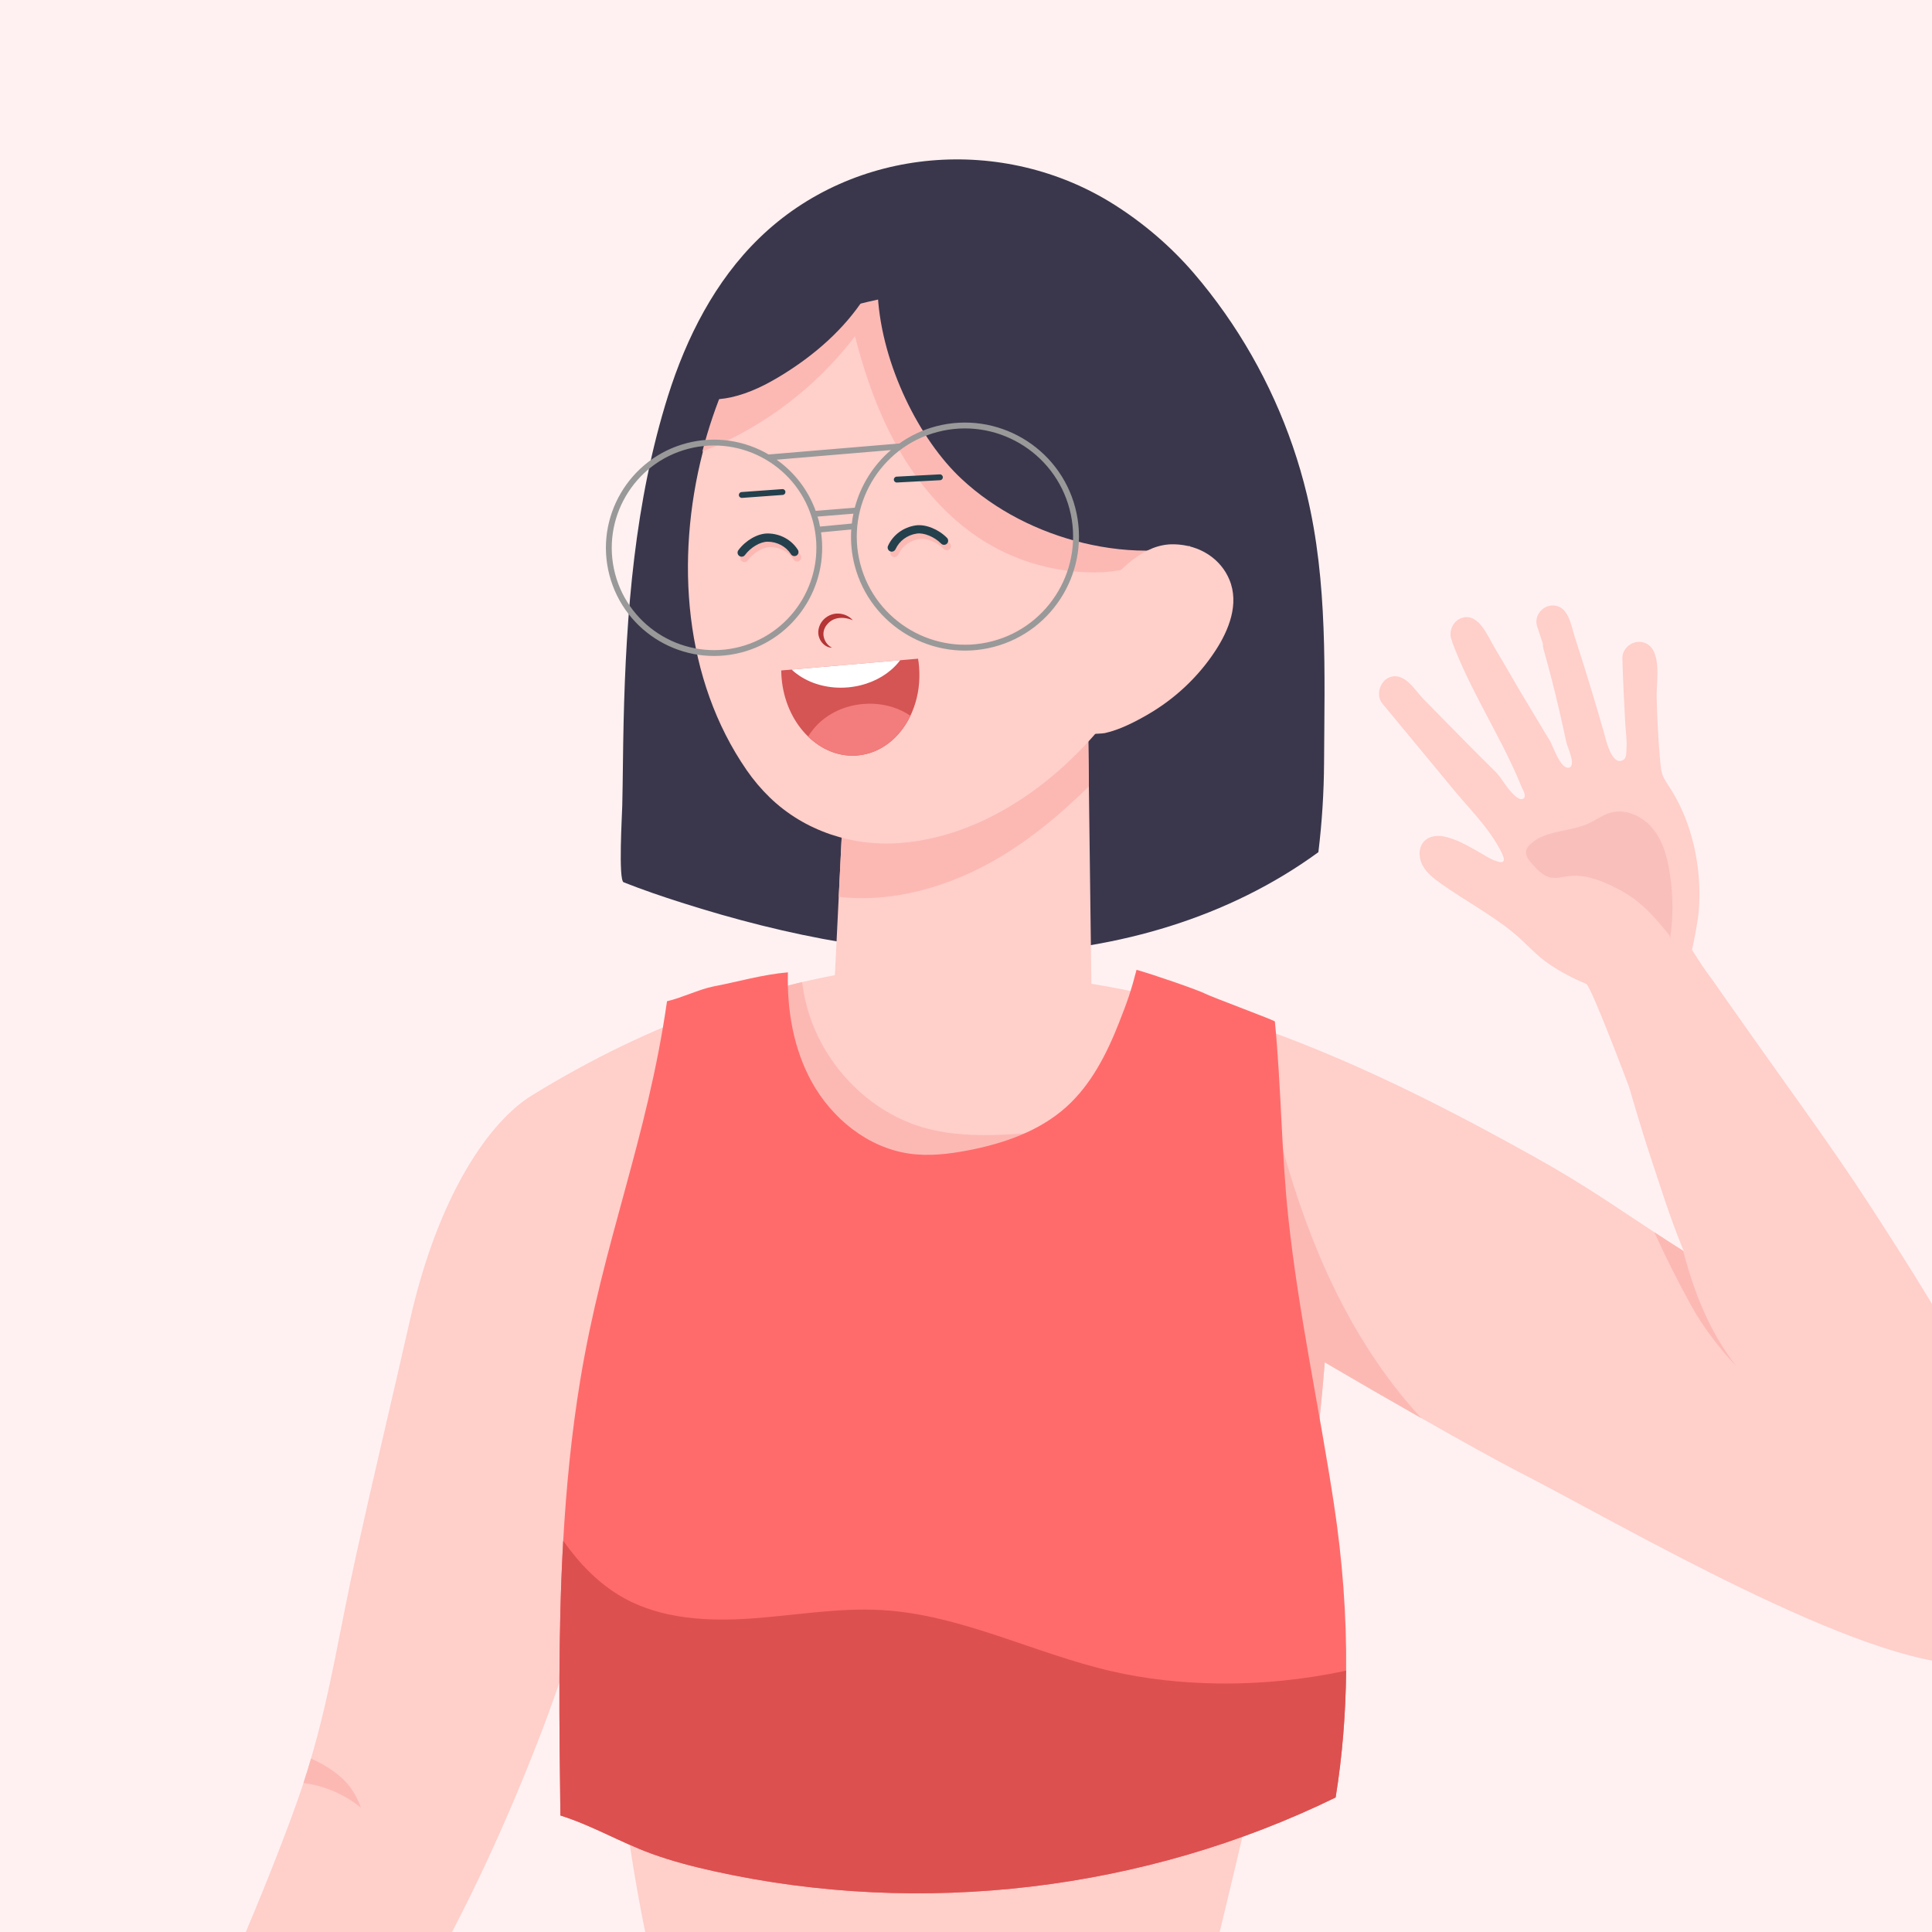 <svg width="200" height="200" viewBox="0 0 200 200" fill="none" xmlns="http://www.w3.org/2000/svg">
<rect x="0" y="0" width="200" height="200" fill="#333333" stroke="none"/>
<g clip-path="url(#clip0_1065_49920)">
<rect width="200" height="200" fill="#FFF1F1"/>
<path d="M137.607 131.208C137.602 131.55 137.598 131.892 137.585 132.235C137.519 135.149 137.365 138.086 137.137 141.031C136.659 147.269 135.851 153.559 134.828 159.853C132.576 173.698 129.271 187.529 126.089 200.715C124.184 201.997 121.041 204.011 118.868 204.744C100.09 211.07 87.742 209.845 68.231 206.386C65.417 195.048 63.947 183.438 63.192 171.78C62.371 159.116 61.559 146.426 61.678 133.74C62.068 132.481 62.481 131.221 62.915 129.97C62.994 129.742 63.073 129.509 63.157 129.281C63.324 128.837 63.49 128.394 63.666 127.955C64.127 126.774 64.614 125.602 65.123 124.443C65.808 122.885 66.546 121.349 67.322 119.839C70.303 116.393 73.512 113.145 76.922 110.125C80.605 106.859 84.635 103.795 89.34 102.338C92.575 101.333 96.021 101.135 99.409 101.306C101.521 101.416 103.623 101.671 105.695 102.066C113.416 103.541 120.764 106.965 126.879 111.907C128.806 113.457 130.605 115.16 132.256 116.999C132.55 117.328 132.84 117.662 133.125 118C134.833 120.01 136.4 122.231 137.102 124.777C137.677 126.858 137.646 129.052 137.607 131.208Z" fill="#FFCFCA"/>
<path d="M126.782 32.395C125.781 30.973 124.715 29.595 123.578 28.274C121.234 25.543 118.438 23.147 115.383 21.207C103.909 13.925 88.418 15.11 78.603 24.644C74.025 29.086 71.062 34.928 69.157 40.968C65.711 51.915 64.812 63.473 64.553 74.859C64.487 77.712 64.482 80.566 64.416 83.414C64.399 84.24 63.995 91.109 64.557 91.333C66.532 92.114 68.538 92.799 70.553 93.44C81.5 96.934 92.913 99.181 104.33 98.729C115.738 98.277 127.186 95.007 136.479 88.216C136.86 85.069 137.049 82.014 137.067 78.95C137.115 69.701 137.462 60.255 135.285 51.191C133.669 44.48 130.772 38.062 126.782 32.395Z" fill="#3A374C"/>
<path d="M112.588 71.036L112.719 81.404L113.018 104.879L86.154 106.525L86.826 92.843L87.423 80.724L112.588 71.036Z" fill="#FFCFCA"/>
<path d="M112.588 71.036L112.72 81.404C109.875 84.209 106.816 86.772 103.388 88.805C98.41 91.746 92.537 93.493 86.826 92.843L87.423 80.724L112.588 71.036Z" fill="#FCB9B4"/>
<path d="M123.508 54.971L123.513 54.976C122.301 60.95 119.926 66.7 116.726 71.564C111.551 79.434 102.961 86.479 93.252 87.265C88.291 87.664 83.287 86.04 79.688 82.555C78.815 81.708 78.011 80.764 77.296 79.728C70.826 70.365 69.882 57.943 72.757 46.785C74.004 41.948 75.961 37.356 78.503 33.349C81.268 28.981 85.307 25.167 89.92 22.59C97.571 18.323 106.815 17.454 114.519 23.095C117.999 25.641 120.55 29.337 122.121 33.362C122.183 33.511 122.24 33.66 122.292 33.81C124.737 40.429 124.952 47.856 123.508 54.971Z" fill="#FFCFCA"/>
<path d="M92.225 26.947C92.023 29.348 90.82 31.547 89.442 33.532C89.139 33.966 88.828 34.401 88.503 34.822C84.522 40.045 79.109 44.176 73.008 46.625C72.92 46.66 72.819 46.704 72.705 46.753C73.952 41.907 75.914 37.302 78.46 33.29C81.234 28.914 85.277 25.091 89.903 22.51C90.43 22.707 90.904 23.006 91.281 23.423C91.755 23.945 92.028 24.603 92.159 25.301C92.26 25.841 92.273 26.403 92.225 26.947Z" fill="#FCB9B4"/>
<path d="M123.509 54.969L123.514 54.974C121.459 56.497 119.418 58.077 116.982 58.779C115.762 59.135 114.485 59.254 113.212 59.254C109.34 59.258 105.473 58.191 102.15 56.199C97.436 53.367 93.951 48.785 91.629 43.798C90.294 40.936 89.315 37.934 88.525 34.874C87.933 32.609 87.45 30.305 87.002 28C88.209 26.249 90.097 25.731 92.173 25.376C92.305 25.349 92.432 25.327 92.568 25.305C100.285 24.037 108.33 25.639 115.319 29.151C117.706 30.353 119.976 31.767 122.122 33.36C122.184 33.509 122.241 33.659 122.293 33.808C124.738 40.427 124.953 47.854 123.509 54.969Z" fill="#FCB9B4"/>
<path d="M203.771 172.265C192.806 172.546 167.544 157.644 157.106 152.311C155.144 151.301 151.426 149.247 147.138 146.806C143.96 144.998 140.47 142.988 137.138 141.03C131.353 137.628 126.051 134.402 123.724 132.778C121.885 131.487 120.015 130.03 118.202 128.423C111.873 122.827 106.289 115.444 105.416 107.218C105.372 106.788 105.367 103.706 105.697 102.064C105.82 101.441 105.991 101.029 106.228 101.046C124.944 102.438 142.467 110.606 158.853 119.763C164.107 122.699 166.974 124.754 171.258 127.559C172.175 128.164 173.158 128.801 174.243 129.486L174.308 129.525C174.26 129.411 174.212 129.297 174.164 129.183C173.496 127.545 172.891 125.851 172.351 124.266C171.798 122.642 171.319 121.128 170.902 119.881C169.866 116.774 168.633 112.507 168.633 112.507C168.633 112.507 164.713 102.069 164.208 101.858C162.9 101.314 161.645 100.655 160.464 99.874C159.016 98.913 157.988 97.644 156.658 96.551C154.358 94.668 151.659 93.233 149.227 91.512C148.476 90.977 147.7 90.402 147.261 89.581L147.217 89.493C146.826 88.685 146.839 87.614 147.506 87.009C148.016 86.543 148.779 86.456 149.46 86.587C150.654 86.824 151.826 87.483 152.875 88.075C153.546 88.457 154.24 88.931 154.982 89.168C156.105 89.541 155.627 88.593 155.258 87.891C154.846 87.123 154.358 86.403 153.832 85.714C152.791 84.349 151.602 83.106 150.509 81.785L143.091 72.817C142.362 71.935 142.884 70.399 143.955 70.074C145.448 69.613 146.488 71.479 147.348 72.361C148.784 73.831 150.232 75.297 151.676 76.759C152.717 77.804 153.761 78.853 154.81 79.889C155.416 80.495 155.824 81.35 156.443 81.987C156.667 82.22 157.26 82.909 157.668 82.689C158.094 82.461 157.629 81.754 157.51 81.447C157.212 80.71 156.891 79.99 156.553 79.266C155.903 77.874 155.197 76.509 154.477 75.148C153.024 72.374 151.523 69.609 150.408 66.677C150.359 66.554 150.324 66.435 150.303 66.317C149.89 65.434 150.39 64.275 151.321 63.968C153.077 63.389 154.007 65.873 154.701 67.014C155.816 68.862 156.865 70.746 157.98 72.594C158.805 73.972 159.635 75.35 160.469 76.728C160.754 77.216 161.588 79.74 162.444 79.459C163.19 79.222 162.237 77.29 162.145 76.838C161.917 75.758 161.676 74.683 161.43 73.612C160.934 71.461 160.39 69.328 159.784 67.203C159.727 67.006 159.705 66.813 159.713 66.628C159.52 66.036 159.327 65.439 159.125 64.846C158.77 63.779 159.661 62.643 160.78 62.678C162.395 62.717 162.637 64.767 163.023 65.948C163.633 67.831 164.226 69.714 164.797 71.61C165.205 72.945 165.595 74.288 165.982 75.631C166.188 76.347 166.838 79.546 168.128 78.607C168.378 78.423 168.361 77.76 168.374 77.497C168.435 76.649 168.299 75.807 168.251 74.964C168.119 72.703 168.014 70.438 167.948 68.178C167.909 66.936 169.296 66.053 170.419 66.615C172.057 67.436 171.468 70.596 171.495 72.054C171.539 74.376 171.666 76.693 171.881 79.007C171.925 79.402 171.96 79.797 172.092 80.174C172.259 80.657 172.562 81.078 172.842 81.513L172.851 81.522C174.436 83.975 175.366 86.82 175.74 89.704C175.928 91.152 175.972 92.623 175.876 94.08C175.775 95.555 175.156 98.329 175.156 98.329C175.156 98.329 176.24 100.058 176.736 100.717C177.307 101.467 177.833 102.253 178.373 103.021C179.501 104.619 180.629 106.213 181.753 107.81C185.66 113.341 189.672 118.806 193.372 124.482C202.954 139.169 206.865 146.683 211.079 156.806C213.397 162.367 211.659 172.063 203.771 172.265Z" fill="#FFCFCA"/>
<path d="M147.137 146.808C143.959 144.999 140.47 142.989 137.138 141.031C136.66 147.269 135.852 153.559 134.829 159.853C130.33 159.739 125.84 159.502 121.367 159.028C118.522 158.725 115.428 158.194 113.545 156.039C112.202 154.498 111.736 152.382 111.591 150.346C111.139 143.981 113.378 137.713 116.271 132.024C116.89 130.812 117.535 129.614 118.202 128.425C120.651 124.039 123.298 119.755 125.313 115.16C125.787 114.075 126.27 112.925 126.88 111.907C127.565 110.761 128.408 109.774 129.593 109.19L130.475 109.471C131.015 111.986 131.599 114.506 132.257 116.999C133.591 122.077 135.229 127.073 137.406 131.848C137.467 131.976 137.524 132.103 137.586 132.235C140.035 137.524 143.187 142.541 147.137 146.808Z" fill="#FCB9B4"/>
<path d="M172.885 90.6C172.644 88.918 172.218 87.207 171.173 85.872C170.128 84.538 168.337 83.668 166.705 84.138C165.893 84.371 165.199 84.902 164.426 85.257C162.499 86.14 160.059 85.92 158.479 87.334C158.259 87.527 158.062 87.76 157.996 88.04C157.877 88.58 158.277 89.085 158.65 89.493C159.177 90.073 159.76 90.683 160.529 90.841C161.152 90.964 161.788 90.766 162.42 90.687C163.988 90.499 165.541 91.065 166.959 91.758C167.705 92.118 168.434 92.522 169.106 93.009C170.466 93.993 171.564 95.301 172.644 96.591C172.784 96.762 172.872 96.925 172.885 97.144C173.223 94.967 173.201 92.777 172.885 90.6Z" fill="#F9BFBB"/>
<path d="M117.548 24.727C114.142 22.058 110.205 20.131 105.903 19.113C103.59 18.559 101.219 18.23 98.845 18.156C95.811 18.055 94.086 19.178 92.638 21.808C91.514 23.849 90.966 26.171 90.856 28.488C90.825 29.208 90.829 29.933 90.873 30.666C91.312 37.825 95.201 45.533 99.534 49.571C103.036 52.841 107.509 55.089 112.153 56.208C116.784 57.327 122.57 57.507 126.876 55.146C130.945 52.911 131.494 48.237 130.357 44.111C128.948 38.988 125.884 33.769 122.552 29.66C121.055 27.817 119.379 26.166 117.548 24.727Z" fill="#3A374C"/>
<path d="M99.463 21.584C99.34 21.079 99.191 20.57 98.901 20.135C98.239 19.134 96.961 18.722 95.763 18.608C91.531 18.217 87.607 20.692 84.21 23.252C82.103 24.841 80.031 26.522 78.398 28.594C77.283 30.016 76.392 31.6 75.584 33.211C73.118 38.149 71.384 43.447 70.453 48.886L70.98 51.994C71.467 46.353 73.421 40.59 77.617 36.789C83.003 31.912 90.811 31.183 97.879 29.502C98.344 29.392 98.835 29.256 99.151 28.896C99.393 28.616 99.49 28.238 99.564 27.874C99.981 25.802 99.946 23.642 99.463 21.584Z" fill="#3A374C"/>
<path d="M127.266 60.009C126.392 57.893 124.259 56.405 121.533 56.344C118.425 56.278 115.993 58.872 114.005 61.256L110.199 75.706C110.098 76.101 113.917 75.991 114.374 75.89C115.91 75.548 117.468 74.745 118.825 73.963C121.625 72.339 124.052 70.07 125.821 67.357C127.217 65.224 128.306 62.507 127.266 60.009Z" fill="#FFCFCA"/>
<path d="M92.527 19.385C92.584 19.982 92.602 20.583 92.589 21.18C92.584 21.386 92.58 21.593 92.562 21.799C92.426 24.095 91.812 26.351 90.837 28.423C90.521 29.094 90.166 29.748 89.779 30.376C89.687 30.53 89.591 30.683 89.485 30.832C87.361 34.098 84.372 36.697 81.102 38.733C79.407 39.787 77.608 40.704 75.672 41.13C75.263 41.218 74.855 41.279 74.443 41.319C74.394 41.328 74.35 41.332 74.302 41.332C73.868 41.367 73.429 41.376 72.99 41.35C71.963 41.297 70.953 41.064 70.014 40.612C70.615 38.742 71.309 36.903 72.116 35.112C75.939 26.632 82.278 20.706 89.973 17.967C90.82 18.081 91.654 18.287 92.418 18.524C92.462 18.81 92.501 19.099 92.527 19.385Z" fill="#3A374C"/>
<path d="M95.139 68.99C95.27 70.522 95.064 71.988 94.586 73.283C94.485 73.564 94.371 73.832 94.248 74.095C93.146 76.391 91.153 77.997 88.765 78.204C86.865 78.366 85.061 77.611 83.66 76.25C83.551 76.145 83.441 76.035 83.34 75.921C82.014 74.49 81.11 72.484 80.913 70.215C80.891 69.942 80.877 69.675 80.873 69.407L95.038 68.187C95.082 68.45 95.117 68.718 95.139 68.99Z" fill="#D55454"/>
<path d="M94.248 74.095C93.146 76.391 91.153 77.997 88.765 78.204C86.865 78.366 85.06 77.611 83.66 76.25C83.906 75.833 84.204 75.442 84.551 75.078C85.715 73.871 87.404 73.041 89.34 72.875C90.793 72.747 92.176 73.015 93.348 73.577C93.664 73.731 93.962 73.902 94.248 74.095Z" fill="#F37C7C"/>
<path d="M93.186 68.344C92.918 68.704 92.603 69.038 92.247 69.345C91.101 70.333 89.534 71.004 87.77 71.158C85.887 71.32 84.126 70.855 82.792 69.977C82.485 69.775 82.204 69.556 81.949 69.314L93.186 68.344Z" fill="white"/>
<path d="M63.672 59.39C62.197 53.736 65.59 47.938 71.24 46.463C76.889 44.984 82.692 48.377 84.167 54.03C85.646 59.68 82.248 65.478 76.599 66.957C70.95 68.432 65.151 65.039 63.672 59.39ZM80.396 47.587L92.226 46.59C90.404 48.157 89.096 50.242 88.486 52.556L84.439 52.885C83.644 50.686 82.204 48.868 80.396 47.587ZM84.886 54.509C84.843 54.298 84.808 54.087 84.755 53.877C84.715 53.741 84.667 53.613 84.627 53.477L88.345 53.175C88.275 53.513 88.218 53.85 88.179 54.197L84.886 54.509ZM89.056 58.38C87.498 52.406 91.085 46.274 97.058 44.716C103.033 43.153 109.16 46.739 110.723 52.714C112.286 58.688 108.699 64.815 102.725 66.378C96.751 67.941 90.619 64.355 89.056 58.38ZM63.088 59.539C64.651 65.513 70.779 69.104 76.753 67.541C82.314 66.088 85.804 60.667 84.996 55.106L88.121 54.812C88.043 56.032 88.148 57.283 88.473 58.534C90.119 64.829 96.58 68.612 102.879 66.966C109.173 65.32 112.957 58.859 111.311 52.56C109.665 46.266 103.199 42.482 96.905 44.128C95.496 44.496 94.223 45.115 93.099 45.91L79.571 47.047C77.095 45.603 74.071 45.093 71.086 45.875C65.116 47.437 61.526 53.569 63.088 59.539Z" fill="#999999"/>
<path d="M88.282 64.206C87.922 63.789 87.356 63.525 86.759 63.516C86.157 63.495 85.53 63.789 85.144 64.267C84.753 64.741 84.577 65.448 84.814 66.036C85.025 66.611 85.565 67.059 86.131 67.054C85.64 66.804 85.359 66.352 85.266 65.9C85.179 65.452 85.319 65 85.613 64.653C85.899 64.293 86.311 64.056 86.785 63.986C87.259 63.916 87.777 63.995 88.282 64.206Z" fill="#B53434"/>
<path d="M97.378 49.703C97.514 49.668 97.611 49.54 97.602 49.391C97.593 49.224 97.453 49.097 97.286 49.106L92.817 49.343C92.651 49.352 92.519 49.496 92.532 49.663C92.541 49.83 92.681 49.957 92.848 49.949L97.317 49.711L97.378 49.703Z" fill="#24404C"/>
<path d="M81.081 51.226C81.221 51.191 81.318 51.059 81.305 50.91C81.296 50.743 81.151 50.62 80.984 50.634L76.766 50.937C76.603 50.95 76.476 51.094 76.489 51.261C76.498 51.428 76.643 51.551 76.81 51.542L81.028 51.235L81.081 51.226Z" fill="#24404C"/>
<path d="M92.598 57.67C92.541 57.67 92.48 57.657 92.423 57.63C92.208 57.533 92.115 57.279 92.212 57.068C92.73 55.931 93.801 55.141 95.07 54.953C96.084 54.803 97.418 55.33 98.313 56.239C98.48 56.405 98.48 56.673 98.313 56.84C98.147 57.002 97.874 57.002 97.712 56.836C97.014 56.133 95.934 55.686 95.197 55.795C94.209 55.94 93.384 56.546 92.985 57.419C92.914 57.577 92.761 57.67 92.598 57.67Z" fill="#FCB9B4"/>
<path d="M77.059 58.192C76.972 58.192 76.884 58.166 76.805 58.109C76.616 57.968 76.576 57.7 76.717 57.512C77.476 56.493 78.714 55.782 79.737 55.782H79.75C81.036 55.791 82.204 56.423 82.88 57.472C83.003 57.674 82.946 57.933 82.748 58.06C82.551 58.188 82.287 58.131 82.16 57.933C81.646 57.125 80.742 56.638 79.746 56.634C78.986 56.634 77.99 57.226 77.402 58.021C77.318 58.131 77.191 58.192 77.059 58.192Z" fill="#FCB9B4"/>
<path d="M92.312 57.108C92.255 57.108 92.194 57.095 92.137 57.069C91.926 56.972 91.83 56.722 91.926 56.507C92.444 55.37 93.515 54.58 94.788 54.391C95.802 54.242 97.136 54.773 98.032 55.677C98.194 55.844 98.194 56.112 98.028 56.279C97.861 56.441 97.593 56.441 97.426 56.274C96.733 55.572 95.653 55.124 94.911 55.234C93.923 55.379 93.098 55.984 92.703 56.858C92.629 57.016 92.475 57.108 92.312 57.108Z" fill="#24404C"/>
<path d="M76.778 57.631C76.686 57.631 76.598 57.604 76.523 57.547C76.335 57.407 76.295 57.143 76.436 56.955C77.191 55.932 78.433 55.225 79.456 55.225H79.464C80.751 55.23 81.923 55.862 82.594 56.915C82.722 57.113 82.664 57.376 82.467 57.503C82.265 57.626 82.002 57.569 81.879 57.372C81.361 56.564 80.457 56.081 79.46 56.077C78.701 56.077 77.704 56.665 77.116 57.459C77.033 57.574 76.905 57.631 76.778 57.631Z" fill="#24404C"/>
<path d="M95.592 115.888C95.399 116.108 95.201 116.323 94.999 116.538C91.378 120.326 86.023 123.192 82.191 125.87C77.27 129.298 74.198 132.761 71.428 137.963C70.875 139.003 70.344 140.065 69.83 141.141C69.466 141.9 69.115 142.668 68.772 143.441C66.946 147.532 65.357 151.829 63.878 156.179C61.152 164.133 58.769 172.271 55.894 179.716C52.408 188.732 48.453 197.352 43.656 205.745C38.955 213.984 33.955 222.052 28.67 229.936C26.027 233.877 23.31 237.775 20.532 241.62C19.579 242.937 16.884 246.857 15.229 249.118C14.865 249.614 14.553 250.031 14.316 250.32L14.29 250.395V250.404C14.409 252.151 14.294 254.407 13.728 258.23C13.43 260.28 13.122 262.334 12.591 264.34C11.762 267.492 9.743 270.148 8.355 273.08C8.07 273.699 7.785 274.326 7.359 274.862C5.384 277.351 3.053 274.603 3.132 272.32C3.136 272.105 3.163 271.895 3.198 271.688C3.404 270.455 4.08 269.331 4.629 268.216C4.949 267.562 5.248 266.895 5.401 266.179C5.529 265.582 5.801 264.797 5.278 264.296C4.8 263.84 3.847 263.743 3.229 263.831C2.482 263.941 1.842 264.318 1.262 264.797C0.836 265.148 0.45 265.561 0.086 265.969C-0.88 267.035 -1.767 268.142 -2.697 269.226C-3.997 270.727 -5.024 272.294 -5.507 274.221C-5.998 276.183 -6.042 278.215 -6.2 280.221C-6.367 282.377 -6.481 285.313 -8.386 286.74C-9.26 287.394 -10.515 286.788 -10.848 285.844C-11.033 285.318 -11.007 284.747 -10.985 284.189C-10.822 280.638 -10.721 277.078 -10.045 273.576C-9.404 270.275 -7.85 267.158 -6.371 264.147C-4.172 259.705 5.625 244.539 5.625 244.539C5.704 244.386 9.839 234.847 12.613 228.847C14.703 224.326 16.472 220.854 18.442 216.289C22.305 207.334 27.362 195.996 30.645 186.813C30.917 186.054 31.176 185.308 31.413 184.575C31.699 183.719 31.953 182.88 32.195 182.046C34.258 175.014 35.175 168.637 36.874 160.946C38.669 152.83 40.605 144.762 42.44 136.655C45.35 123.767 50.622 116.125 55.059 113.395C61.209 109.62 67.407 106.596 73.882 104.331C74.426 104.138 74.97 103.953 75.514 103.773C77.977 102.961 80.483 102.259 83.038 101.662C83.49 101.561 83.947 101.456 84.403 101.359C87.322 100.727 90.311 100.231 93.397 99.867C94.516 99.739 95.601 100.349 96.492 101.284C97.554 102.386 98.357 103.936 98.647 105.226C99.621 109.528 98.142 112.978 95.592 115.888Z" fill="#FFCFCA"/>
<path d="M112.777 146.136C106.733 152.004 98.555 155.459 90.184 156.425C87.709 156.71 85.185 156.789 82.744 156.293C76.48 155.016 71.41 149.954 69.001 144.029C68.922 143.836 68.847 143.638 68.772 143.44C68.61 143.01 68.461 142.576 68.325 142.137C66.6 136.711 66.683 130.777 67.693 125.145C68.167 122.485 68.838 119.873 69.611 117.284C70.66 113.741 71.893 110.247 73.052 106.744C73.32 105.941 73.588 105.134 73.882 104.33C74.426 104.137 74.97 103.953 75.515 103.773C77.977 102.961 80.484 102.258 83.038 101.661C83.17 102.776 83.407 103.865 83.74 104.927C84.096 106.055 84.566 107.144 85.141 108.184C87.151 111.806 90.404 114.786 94.28 116.278C94.517 116.371 94.754 116.458 94.999 116.537C95.32 116.643 95.649 116.744 95.983 116.827C99.003 117.617 102.176 117.582 105.288 117.385C111.166 117.02 117.32 115.976 121.859 112.236C121.191 115.94 122.113 119.729 122.258 123.495C122.583 131.918 118.83 140.267 112.777 146.136Z" fill="#FCB9B4"/>
<path d="M131.973 105.73C132.635 112.489 132.649 119.376 133.373 126.114C134.44 136.07 136.604 145.871 138.1 155.774C138.952 161.379 139.408 167.178 139.351 172.95C139.307 177.379 138.961 181.786 138.263 186.074C118.497 195.727 95.448 198.466 73.975 193.721C71.767 193.234 69.567 192.667 67.439 191.891C64.168 190.697 61.337 188.985 58.014 187.94C57.892 178.463 57.769 168.956 58.304 159.501C58.62 153.939 59.16 148.395 60.064 142.895C62.426 128.533 66.986 118.046 69.049 103.645C70.353 103.377 72.469 102.38 73.834 102.121C76.358 101.643 78.886 100.888 81.564 100.655C81.463 104.566 82.135 108.53 84.004 111.949C86.094 115.759 89.816 118.801 94.122 119.42C96.137 119.71 98.191 119.473 100.188 119.091C103.876 118.384 107.567 117.116 110.363 114.609C112.944 112.296 114.564 109.114 115.833 105.888C116.688 103.719 117.07 102.653 117.654 100.396C119.09 100.783 124.023 102.473 124.796 102.881C125.336 103.166 131.441 105.44 131.973 105.73Z" fill="#FF6B6B"/>
<path d="M139.351 172.95C139.307 177.379 138.961 181.786 138.263 186.074C118.497 195.727 95.448 198.466 73.975 193.721C71.767 193.234 69.567 192.667 67.439 191.891C64.168 190.697 61.337 188.985 58.014 187.94C57.892 178.463 57.769 168.956 58.304 159.501C60.012 161.906 62.031 164.013 64.607 165.44C68.562 167.621 73.294 167.858 77.802 167.547C82.306 167.23 86.801 166.41 91.309 166.677C99.499 167.156 107.04 171.155 115.038 172.998C118.62 173.823 122.303 174.219 125.981 174.271C130.467 174.337 134.958 173.889 139.351 172.95Z" fill="#DD5050"/>
<path d="M37.36 187.129C35.679 185.746 33.585 184.859 31.412 184.574C31.693 183.718 31.952 182.88 32.193 182.046C32.966 182.375 33.695 182.783 34.458 183.314C35.876 184.297 36.794 185.513 37.36 187.129Z" fill="#FCB9B4"/>
<path d="M179.734 141.412C178.101 139.735 176.279 137.33 175.142 135.28C173.742 132.76 172.447 130.184 171.258 127.559C172.175 128.164 173.158 128.801 174.243 129.486C175.366 133.787 177.004 137.94 179.734 141.412Z" fill="#FCB9B4"/>
</g>
<defs>
<clipPath id="clip0_1065_49920">
<rect width="200" height="200" fill="white"/>
</clipPath>
</defs>
</svg>
